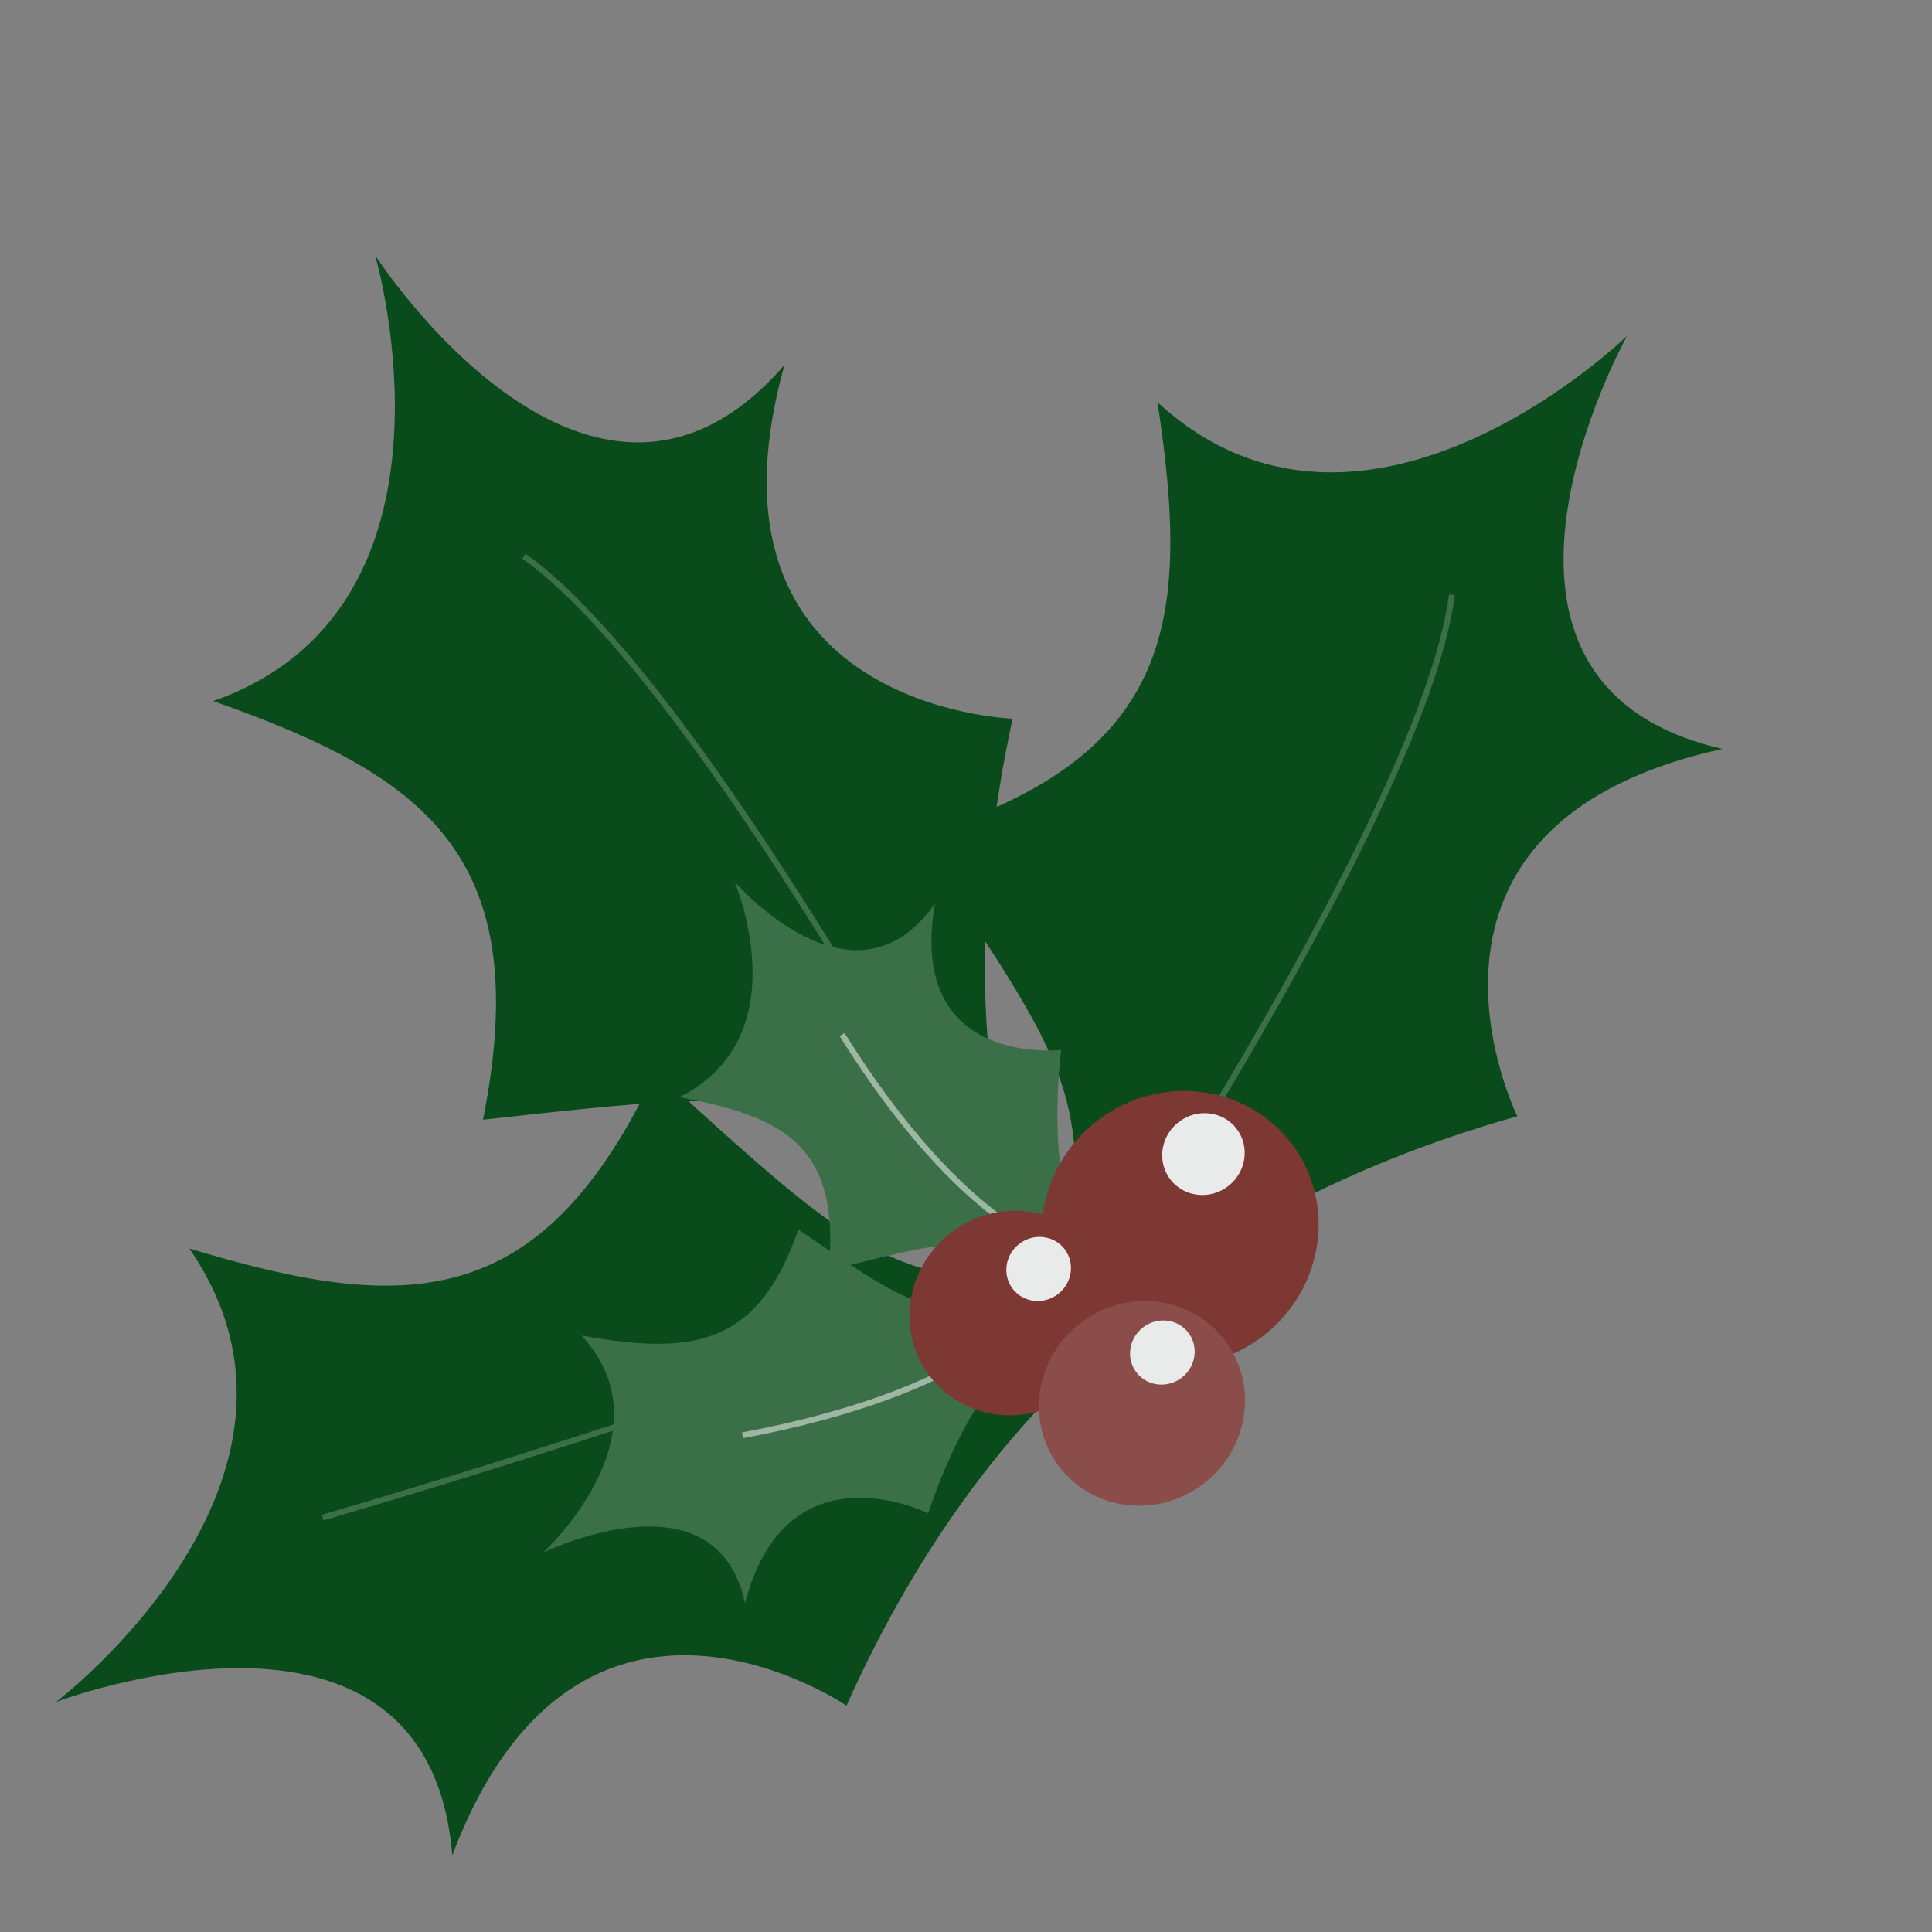 <?xml version="1.0" encoding="utf-8"?>
<!-- Generator: Adobe Illustrator 23.1.0, SVG Export Plug-In . SVG Version: 6.00 Build 0)  -->
<svg version="1.1" id="Layer_1" xmlns="http://www.w3.org/2000/svg" xmlns:xlink="http://www.w3.org/1999/xlink" x="0px" y="0px"
	 viewBox="0 0 792 792" style="enable-background:new 0 0 792 792;" xml:space="preserve">
<rect x="0" y="0" width="792" height="792" fill="#808080" stroke="none"/>
<style type="text/css">
	.st0{fill:#094B1A;}
	.st1{fill:none;stroke:#3A6F48;stroke-width:2.406;stroke-miterlimit:10;}
	.st2{fill:#3A6F47;}
	.st3{fill:none;stroke:#9DB7A3;stroke-width:2.406;stroke-miterlimit:10;}
	.st4{fill:#7D3834;}
	.st5{fill:#8B4D4A;}
	.st6{fill:#E9EBEA;}
</style>
<g>
	<path class="st0" d="M419.1,511.9c-91.5-67.2-91.5-67.2-221.1-52.9c21.7-108.8-24.3-141.2-110.6-171.6
		c108.6-38.2,66.4-182.7,66.4-182.7s88.2,136.8,167.8,44.9c-39.4,141,93.5,145,93.5,145C382.3,445.9,432.2,521.5,419.1,511.9z"/>
	<path class="st1" d="M421.4,530.1c0,0-129-247-206.6-302.1"/>
	<path class="st0" d="M432.1,563.1c16.4-112.3,16.4-112.3-57.1-220c106.3-31.9,113.3-87.7,99.5-178.2
		c84.7,77.9,192.5-27.2,192.5-27.2S587.6,279.9,706.1,307c-143,31.4-84.1,150.6-84.1,150.6C473,499.6,429.7,579.2,432.1,563.1z"/>
	<path class="st1" d="M425.5,568.1c0,0,157.5-229.9,169.7-324.3"/>
	<path class="st0" d="M479.1,527.1c-113.9,0-113.9,0-210.3-87.9c-47,100.2-103.4,99.1-191.2,72.6c65.2,94.7-54.6,185.9-54.6,185.9
		s152.6-57.9,162.4,62.9C237,624,347,699.2,347,699.2C410.1,558.4,495.4,527.1,479.1,527.1z"/>
	<path class="st1" d="M489.8,539.2c-186.1,17.6-164.4,26.4-357.5,82.9"/>
	<g>
		<path class="st2" d="M447.7,529.8c-46.9-24.5-46.9-24.5-108-9c5-51.4-18.6-63.1-61.2-71c49.8-25,22.6-88.4,22.6-88.4
			s48.8,56.7,82.2,9c-11.8,67.4,51.7,60,51.7,60C426.8,502.1,454.4,533.3,447.7,529.8z"/>
		<path class="st3" d="M434.9,512.7c0,0-39.3-8-89.7-88.6"/>
	</g>
	<g>
		<path class="st2" d="M434.8,533.9c-55.5,5.9-55.5,5.9-107.5-29.9c-17,48.9-44.6,51.3-88.9,43.5c37.3,40.5-15.8,89-15.8,89
			s70.9-34.7,82.8,20.7c17.2-65.9,75.1-36.8,75.1-36.8C403.1,552,442.8,533.1,434.8,533.9z"/>
		<path class="st3" d="M421.4,537.4c0,0-21.7,33.1-117,51"/>
	</g>
	
		<ellipse transform="matrix(0.793 -0.609 0.609 0.793 -206.796 398.509)" class="st4" cx="483.8" cy="504" rx="57.4" ry="55.7"/>
	
		<ellipse transform="matrix(0.793 -0.609 0.609 0.793 -242.15 363.873)" class="st4" cx="415.1" cy="538.7" rx="42.7" ry="41.5"/>
	
		<ellipse transform="matrix(0.793 -0.609 0.609 0.793 -253.742 403.779)" class="st5" cx="468.1" cy="575.8" rx="42.7" ry="41.5"/>
	
		<ellipse transform="matrix(0.793 -0.609 0.609 0.793 -186.292 398.096)" class="st6" cx="493.4" cy="473.5" rx="17.1" ry="16.6"/>
	
		<ellipse transform="matrix(0.793 -0.609 0.609 0.793 -228.924 366.678)" class="st6" cx="425.8" cy="520.6" rx="13.4" ry="13"/>
	
		<ellipse transform="matrix(0.793 -0.609 0.609 0.793 -239.3 404.611)" class="st6" cx="476.5" cy="554.9" rx="13.4" ry="13"/>
</g>
</svg>
